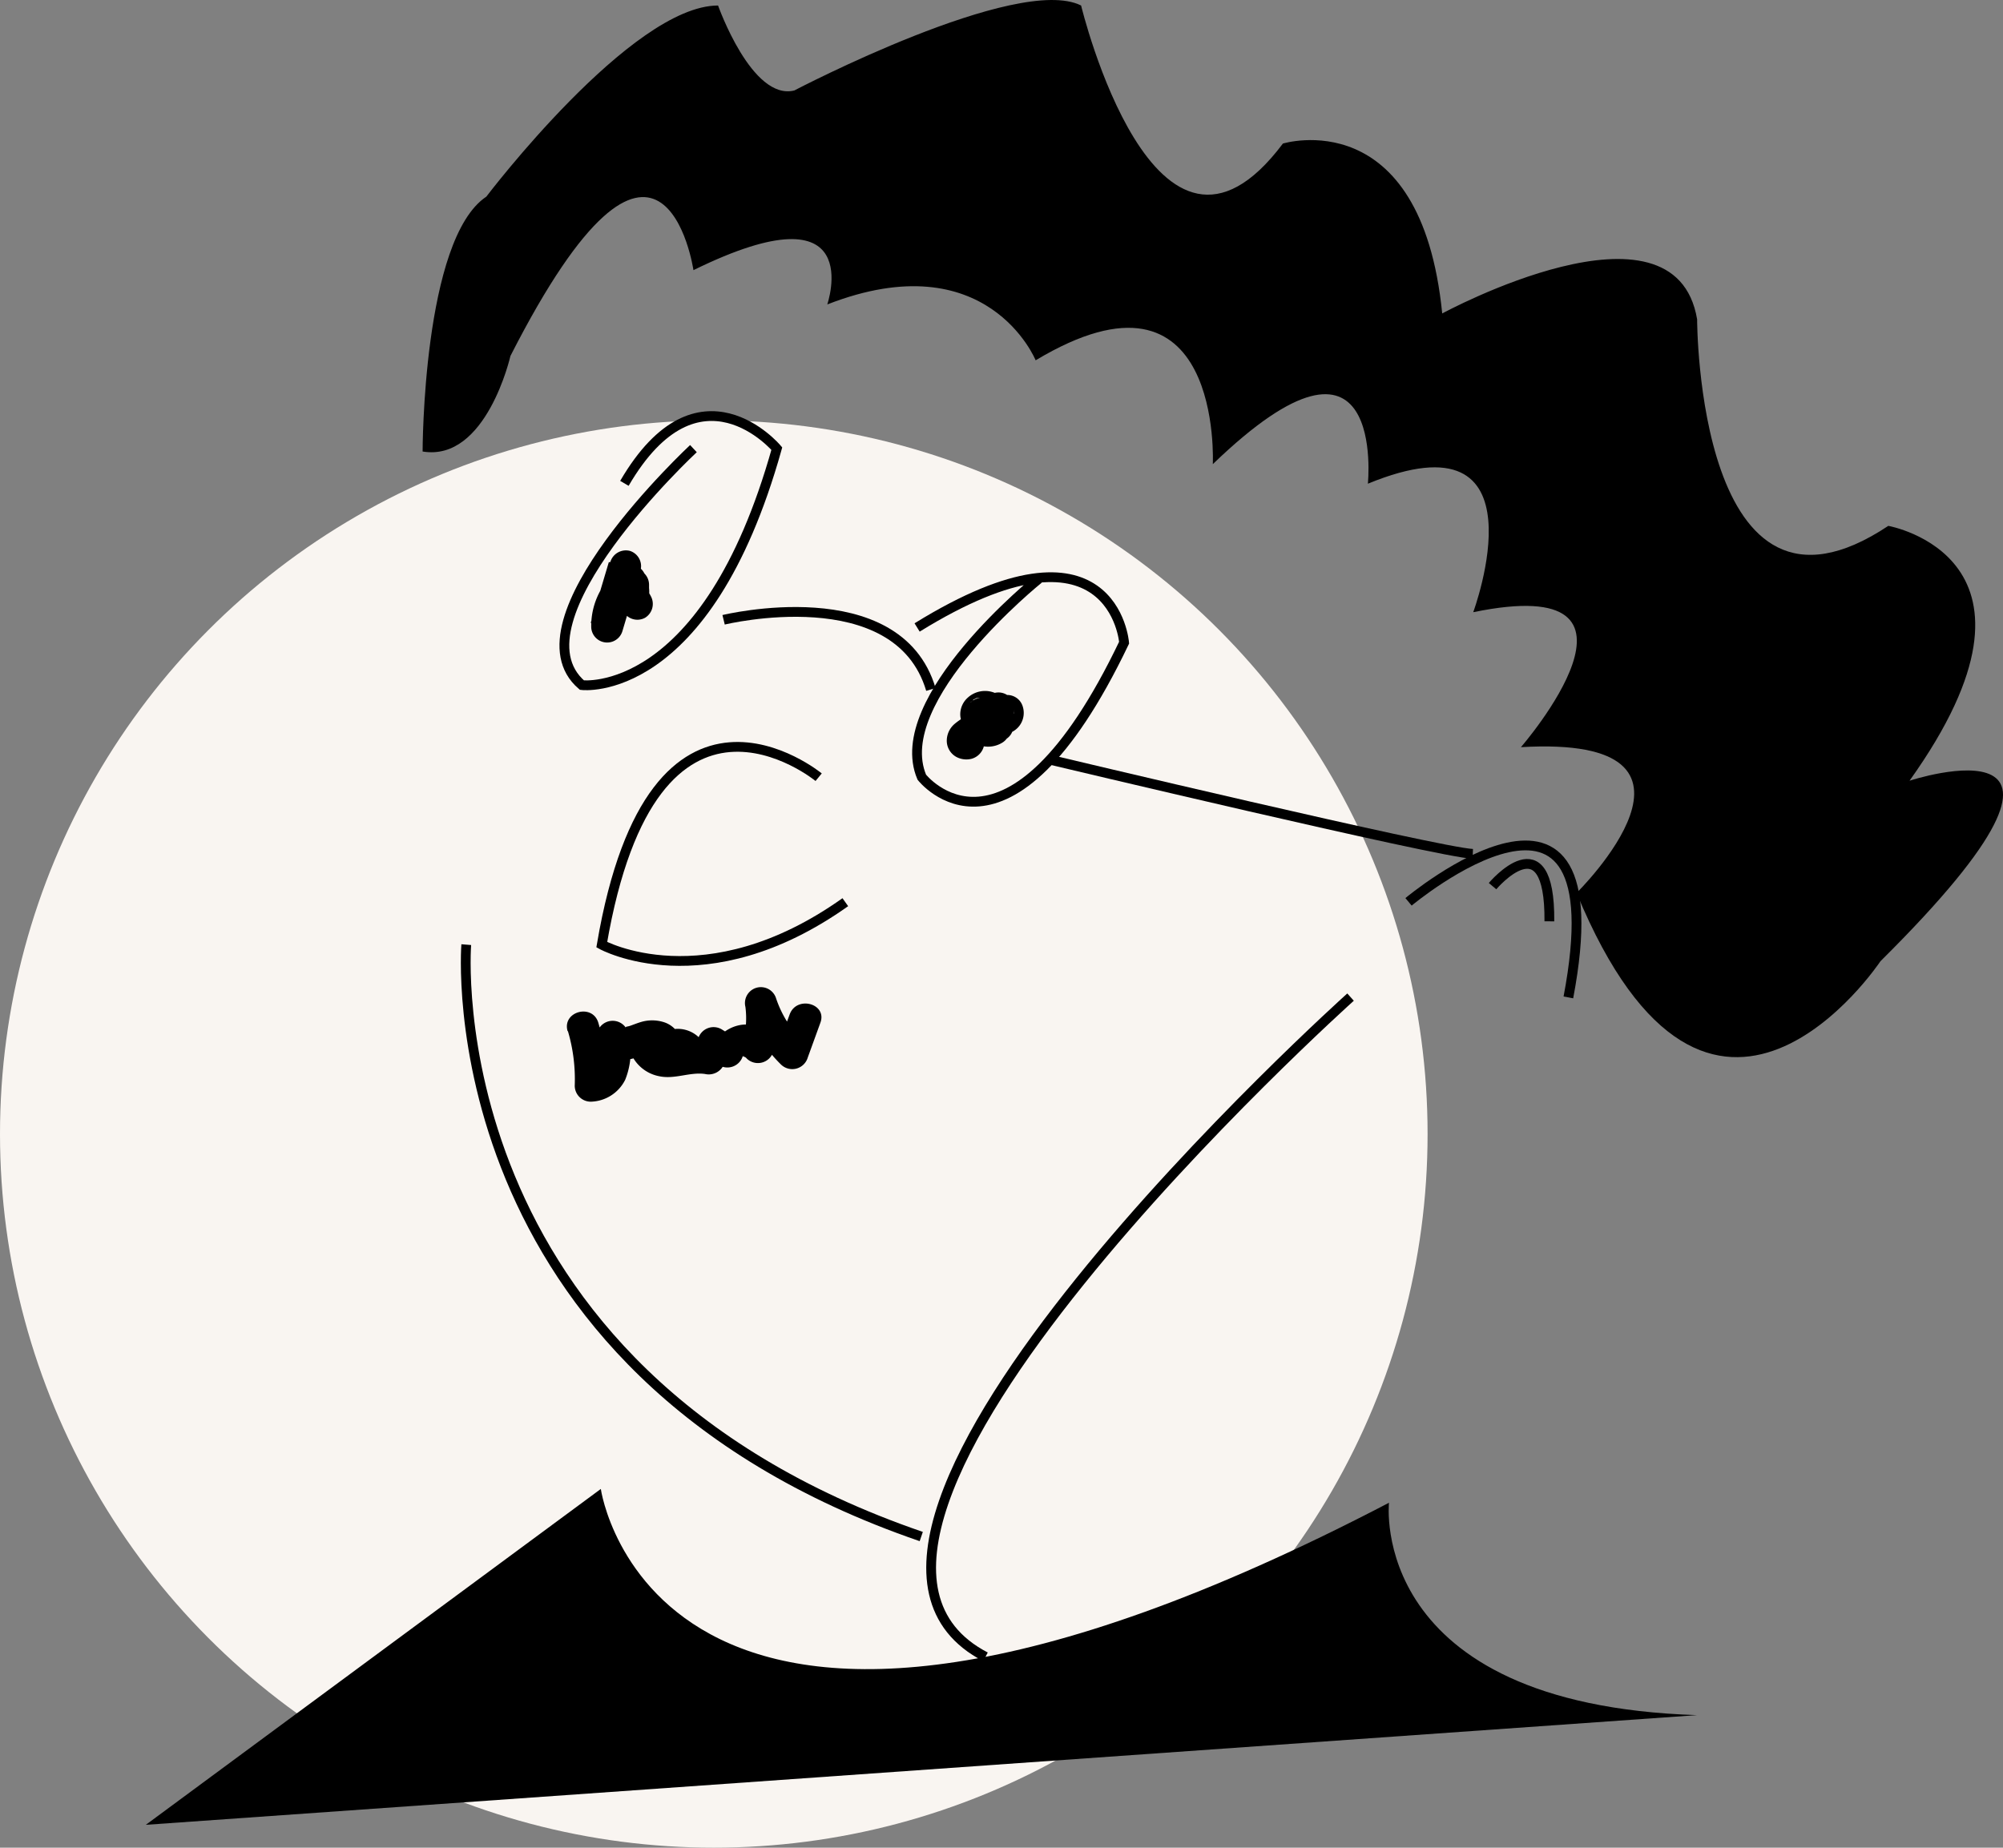 <svg xmlns="http://www.w3.org/2000/svg" width="204.848" height="189" viewBox="0 0 204.848 189">
  <rect x="0" y="0" width="204.848" height="189" fill="#808080" stroke="none"/>
  <g id="nin4" transform="translate(-992 -7296)">
    <circle id="Ellipse_183" data-name="Ellipse 183" cx="73" cy="73" r="73" transform="translate(992 7339)" fill="#f9f5f1"/>
    <g id="Group_9232" data-name="Group 9232" transform="translate(412.973 -261.363)">
      <path id="Path_10745" data-name="Path 10745" d="M200.94,432.937l46.533-34.357s5.659,40.516,80.607,1.412c0,0-2.259,20.638,31.5,21.724" transform="translate(393 7311.089)"/>
      <path id="Path_10746" data-name="Path 10746" d="M231.114,347.32s-3.5,43.372,46.533,60.545" transform="translate(395.597 7306.671)" fill="none" stroke="#000" stroke-miterlimit="10" stroke-width="1"/>
      <path id="Path_10747" data-name="Path 10747" d="M317.774,352.26s-61.306,55.016-37.333,67.486" transform="translate(399.374 7307.097)" fill="none" stroke="#000" stroke-miterlimit="10" stroke-width="1"/>
      <path id="Path_10748" data-name="Path 10748" d="M266.05,331.8s-16.891-13.9-22.18,17.129c0,0,10.569,5.844,24.907-4.345" transform="translate(396.701 7305.064)" fill="none" stroke="#000" stroke-miterlimit="10" stroke-width="1"/>
      <path id="Path_10749" data-name="Path 10749" d="M253.548,300.874s-19.009,17.673-11.405,24.19c0,0,12.709,1.586,19.932-24.19,0,0-7.984-9.483-15.587,3.552" transform="translate(396.397 7302.379)" fill="none" stroke="#000" stroke-miterlimit="10" stroke-width="1"/>
      <path id="Path_10750" data-name="Path 10750" d="M285.987,312.894S270.66,325.2,274.039,333.174c0,0,8.744,11.22,20.692-13.762,0,0-1.086-13.969-21.17-1.553" transform="translate(399.26 7303.688)" fill="none" stroke="#000" stroke-miterlimit="10" stroke-width="1"/>
      <path id="Path_10751" data-name="Path 10751" d="M255.34,316.794s17.792-4.345,21.2,7.125" transform="translate(397.69 7303.969)" fill="none" stroke="#000" stroke-miterlimit="10" stroke-width="1"/>
      <path id="Path_10752" data-name="Path 10752" d="M286,329.89s39.972,9.526,43.318,9.646" transform="translate(400.333 7305.168)" fill="none" stroke="#000" stroke-miterlimit="10" stroke-width="1"/>
      <path id="Path_10753" data-name="Path 10753" d="M319.83,343.748s21.637-18.085,16.347,9.776" transform="translate(403.249 7305.865)" fill="none" stroke="#000" stroke-miterlimit="10" stroke-width="1"/>
      <path id="Path_10754" data-name="Path 10754" d="M327.74,341.991s5.9-7.017,5.811,3.6" transform="translate(403.931 7306.015)" fill="none" stroke="#000" stroke-miterlimit="10" stroke-width="1"/>
      <path id="Path_10755" data-name="Path 10755" d="M235.983,294.77s-2.466,10.862-8.983,9.776c0,0,0-21.724,6.517-26.069,0,0,14.827-19.552,23.7-19.552,0,0,3.454,9.776,7.8,8.69,0,0,22.81-11.948,29.328-8.69,0,0,7.6,31.5,20.638,14.121,0,0,14.121-4.345,16.293,17.379,0,0,23.8-12.926,26.069.6,0,0,0,34.161,19.552,21.127,0,0,18.466,3.259,2.172,26.069,0,0,23.375-7.669-2.976,18.466,0,0-17.379,26.178-31.076-6.984,0,0,16.478-16.206-5.692-14.914,0,0,15.674-18.042-4.877-13.806,0,0,7.69-20.747-10.775-13.143,0,0,1.955-19.193-15.859-2,0,0,1.086-22.148-18.118-10.623,0,0-4.921-12.111-21.311-5.714,0,0,4.236-12.318-13.686-3.508C254.7,285.96,251.483,264.356,235.983,294.77Z" transform="translate(395.247 7299.002)"/>
      <path id="Path_10756" data-name="Path 10756" d="M240.689,355.816a17.379,17.379,0,0,1,.7,5.594,1.64,1.64,0,0,0,1.629,1.629,4.041,4.041,0,0,0,3.53-2.238,7.745,7.745,0,0,0,.293-4.91l-2.976,1.26a3.324,3.324,0,0,0,2.672,1.608,4.487,4.487,0,0,0,1.618-.434c.239-.087.478-.185.717-.25a2.312,2.312,0,0,1,.489-.141c.315,0,.25-.217-.185-.608-.576,1.857,1.966,2.7,2.976,1.26-.163.239-.25.25-.413,0l.967-2.39a3.487,3.487,0,0,1-3.259-.174c-1.162-.663-2.9.456-2.4,1.847a3.943,3.943,0,0,0,2.965,2.563c1.608.348,3.117-.445,4.692-.228a1.7,1.7,0,0,0,2.009-1.141l.435-1.6-2.39.978,1.434.891a1.651,1.651,0,0,0,2.39-.978c0,.087.228.054.4.272a1.64,1.64,0,0,0,2.716-.717,13.284,13.284,0,0,0,.282-5.431l-3.139.869a14.512,14.512,0,0,0,3.65,5.9,1.651,1.651,0,0,0,2.726-.717l1.293-3.563c.728-1.966-2.422-2.813-3.139-.858l-1.3,3.552,2.726-.717a11.155,11.155,0,0,1-2.813-4.464,1.629,1.629,0,0,0-3.139.869,9.21,9.21,0,0,1-.282,3.693l2.726-.717c-1.684-2.172-4.942-1.086-5.844,1.162l2.39-.967-1.434-.891a1.64,1.64,0,0,0-2.39.967l-.445,1.6,2.009-1.086a12.772,12.772,0,0,0-3.639.2c-.424.054-1.6.141-1.738-.25l-2.4,1.836a6.6,6.6,0,0,0,5.757.5,1.651,1.651,0,0,0,.978-2.39,3.107,3.107,0,0,0-5.214,0l2.976,1.249a2.726,2.726,0,0,0-1.847-3.367,3.975,3.975,0,0,0-2.281,0c-.369.109-.717.25-1.086.38s-.565.065-.434.25a1.64,1.64,0,0,0-2.976,1.26c.109.7.554,3-.684,3.02l1.629,1.629a20.324,20.324,0,0,0-.815-6.463c-.6-2.01-3.737-1.151-3.139.869Z" transform="translate(396.417 7307.016)"/>
      <path id="Path_10757" data-name="Path 10757" d="M279.957,325.07a2.177,2.177,0,1,0,4.171-.033,1.651,1.651,0,0,0-1.564-1.195,2.846,2.846,0,0,0-2.248,1.293,2.694,2.694,0,0,0-.348,2.292,1.64,1.64,0,0,0,2.976.391,2.748,2.748,0,0,0,0-2.683,3.258,3.258,0,0,0-1.8-1.553,2.618,2.618,0,0,0-2.629.521,2.292,2.292,0,0,0-.782,1.651,1.966,1.966,0,0,0,1.358,1.933,2.053,2.053,0,0,0,1.977-.51,1.934,1.934,0,0,0,.565-1.293,1.793,1.793,0,0,0-.532-1.3,1.651,1.651,0,0,0-2.792,1.151v1.477a1.922,1.922,0,0,0,.228.912,1.814,1.814,0,0,0,.63.619,2.77,2.77,0,0,0,2.824,0,1.618,1.618,0,0,0,0-2.813c-1.51-1.086-3.574-.185-4.834.869a2.27,2.27,0,0,0-.8,1.608,1.89,1.89,0,0,0,.934,1.749,2.172,2.172,0,0,0,1.586.217A1.792,1.792,0,0,0,280.2,328.6a1.673,1.673,0,0,0-.478-1.151,1.628,1.628,0,0,0-2.781,1.151.065.065,0,0,1,0,.065l.065-.434h0l.163-.391h0l.261-.326h0l.326-.25h0l.38-.163h-.054l.424-.054h-.109l.434.054h-.109l.38.163-.1-.054.326.25h0l.261.326v-.065l.163.391a.185.185,0,0,1,0-.076l.054.435a.535.535,0,0,1,0-.13l-.065.434a.53.53,0,0,1,0-.119l-.163.391a.456.456,0,0,1,.1-.152l-.25.326.185-.185-.326.261a5.429,5.429,0,0,1,1.086-.641l-.391.163a2.868,2.868,0,0,1,.739-.206l-.434.054h.4l-.434-.065a1.445,1.445,0,0,1,.369.109l-.38-.174.228.141v-2.813l-.174.087.391-.163-.25.076.434-.065a1.086,1.086,0,0,1-.326,0l.424.054a1.086,1.086,0,0,1-.25-.065l.391.163a1.51,1.51,0,0,1-.228-.119l.8,1.4-.087-1.564-2.781,1.151h0l-.25-.337h0l-.163-.391h0V325.3h0l.174-.38.261-.326h-.054l.326-.25h-.1l.38-.163a.217.217,0,0,1-.119,0l.434-.054h-.076l.434.065h-.076l.391.163h0l.326.261-.054-.065.25.337a.338.338,0,0,1-.054-.109l.163.391h0l.054.434v-.163l-.054.434v-.109l-.163.38a.782.782,0,0,1,.12-.206l-.261.337.174-.174-.326.261.185-.109-.391.163a.858.858,0,0,1,.239-.065l-.434.065a.814.814,0,0,1,.282,0l-.434-.054a1.817,1.817,0,0,1,.326.087l-.391-.163a1.564,1.564,0,0,1,.337.206l-.326-.261a1.8,1.8,0,0,1,.282.293l-.25-.337a1.836,1.836,0,0,1,.206.348l-.163-.391a1.085,1.085,0,0,1,.087.326v-.435a1.228,1.228,0,0,1,0,.282l.065-.434a1.974,1.974,0,0,1-.076.272l.163-.38a.809.809,0,0,1-.076.13l2.976.391a1.586,1.586,0,0,1-.054-.217l.065.424a1.089,1.089,0,0,1,0-.272l-.054.434a1.083,1.083,0,0,1,.076-.272l-.163.391a1.268,1.268,0,0,1,.163-.293l-.25.326a1,1,0,0,1,.239-.239l-.337.25.239-.141-.38.163.261-.076-.434.065h.119l-1.575-1.195v-.6a.621.621,0,0,1,0,.152l.163-.38-.1.141.261-.337-.076.087.326-.261a.624.624,0,0,1-.141.087l.391-.163h-.109l.434-.065h-.109l.424.054h-.152l.391.163-.1-.054.326.25-.119-.109.261.326a.38.38,0,0,1-.087-.141l.163.391a.4.4,0,0,1,0-.163l.054.434a.369.369,0,0,1,0-.109l-.065.434a.413.413,0,0,1,0-.109,1.634,1.634,0,1,0-3.15-.869Z" transform="translate(399.501 7304.611)"/>
      <path id="Path_10758" data-name="Path 10758" d="M244.677,311.406l-1.847,6.2,3.2.434v-.673c0-.217-.065.358,0,.054l.065-.38a5.341,5.341,0,0,1,.174-.543l.065-.185c.065-.152,0-.119-.054.13a2.771,2.771,0,0,0,.119-.261c.1-.185.2-.369.3-.543l.2-.282c.185-.282-.25.282,0,0a6.5,6.5,0,0,1,.456-.5l.217-.185.141-.13c-.206.163-.239.185-.1.087l-2.227-.587.1.174c.076.152.065.109,0-.119a2.5,2.5,0,0,0,.109.38v-.141a.588.588,0,0,1,0,.2c0,.174,0,.13,0-.141v.2l3.2.435V313.7a1.64,1.64,0,0,0-1.629-1.629,1.662,1.662,0,0,0-1.629,1.629,4.942,4.942,0,0,0,.673,2.813,1.64,1.64,0,0,0,2.172.576,1.662,1.662,0,0,0,.587-2.227l-.1-.185c-.174-.293.065.25,0,.065a3.229,3.229,0,0,1-.13-.445,1.159,1.159,0,0,0,0-.206.565.565,0,1,0,0,.119,4.008,4.008,0,0,1,0-.511h-3.259v1.325a1.64,1.64,0,0,0,3.2.434,3.856,3.856,0,0,0-.445-3.052,1.64,1.64,0,0,0-2.172-.587,7.451,7.451,0,0,0-3.183,6.2,1.629,1.629,0,0,0,3.193.424l1.847-6.2a1.64,1.64,0,0,0-1.086-2,1.662,1.662,0,0,0-2,1.141Z" transform="translate(396.611 7303.47)"/>
    </g>
  </g>
</svg>
